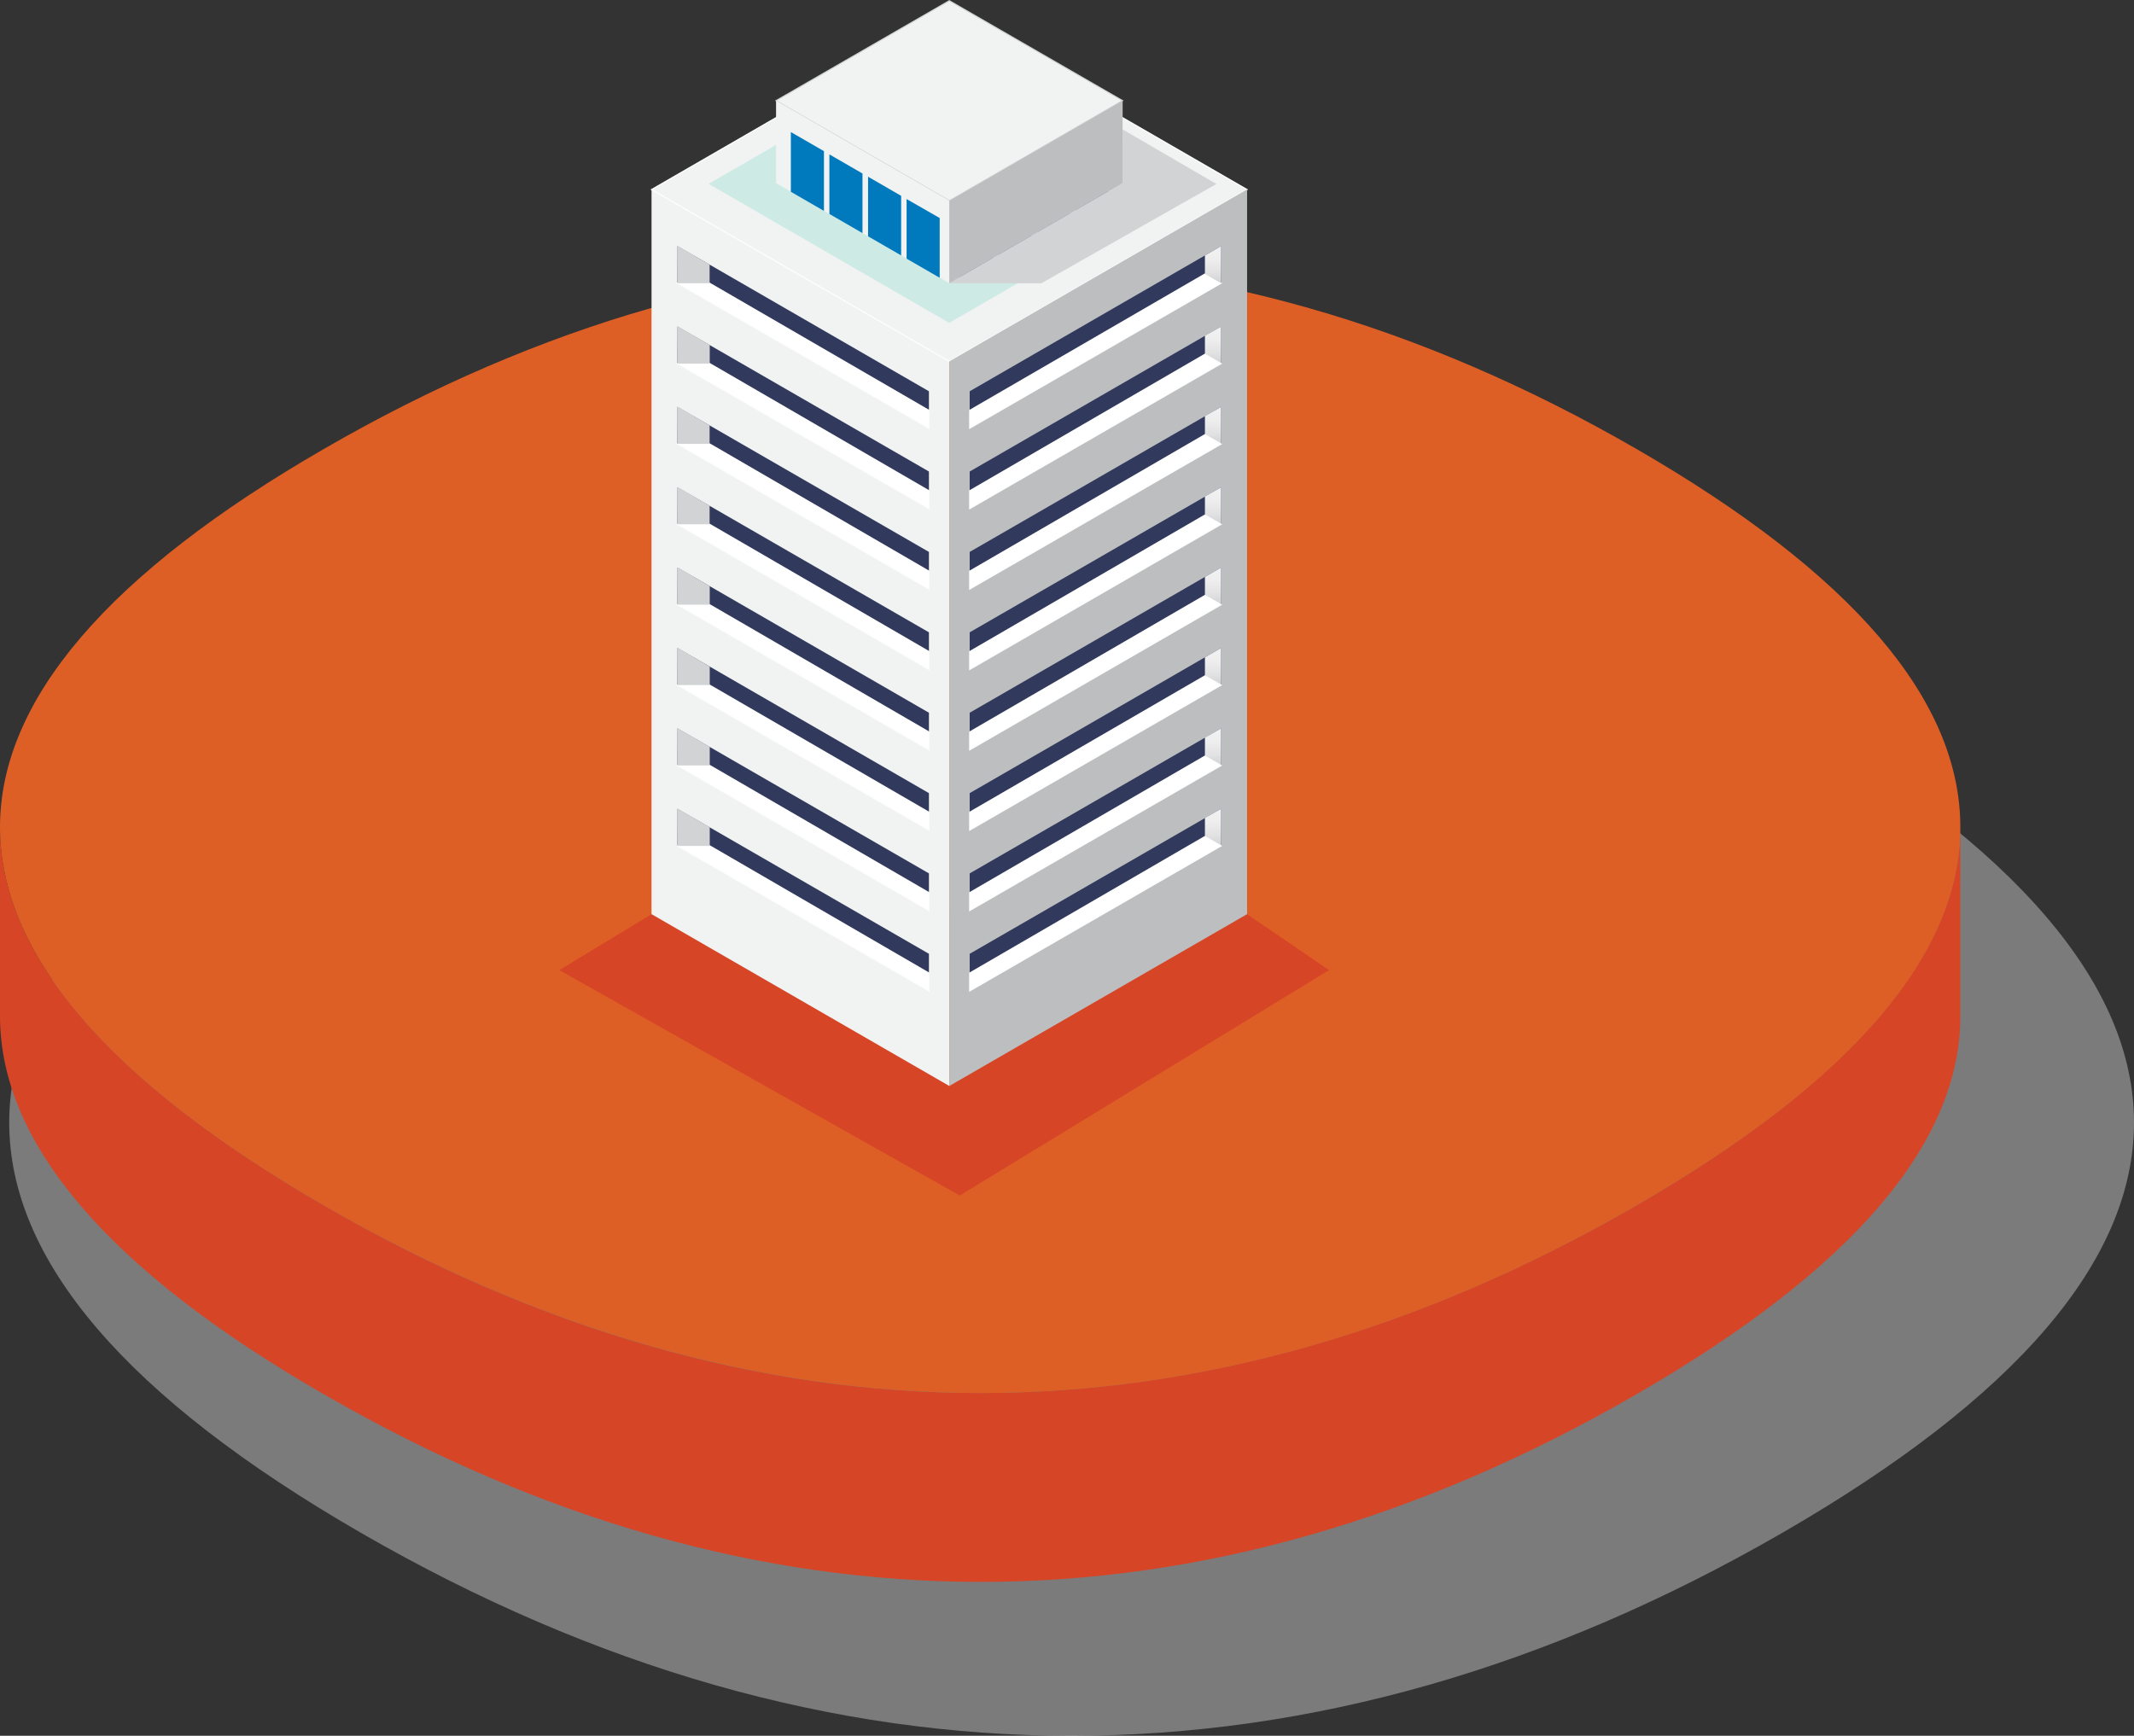 <svg xmlns="http://www.w3.org/2000/svg" xmlns:xlink="http://www.w3.org/1999/xlink" viewBox="0 0 152.86 124.35"><rect x="0" y="0" width="152.86" height="124.35" fill="#333333" stroke="none"/><defs><style>.cls-1{isolation:isolate;}.cls-13,.cls-14,.cls-2{mix-blend-mode:multiply;}.cls-3{fill:#e6e7e8; fill-opacity: 0.4;}.cls-4{fill:#d74527;}.cls-5{fill:#de5f25;}.cls-6,.cls-7,.cls-9{fill:#f1f2f2;}.cls-25,.cls-7{stroke:#fff;}.cls-25,.cls-7,.cls-9{stroke-miterlimit:10;stroke-width:0.08px;}.cls-8{fill:#ceeae4;}.cls-9{stroke:#d2d3d4;}.cls-10{fill:#e6e7e7;}.cls-11{fill:#0079bd;}.cls-12{fill:#3f4da1;}.cls-13{fill:#d2d3d4;}.cls-14,.cls-15{fill:#bcbec0;}.cls-16{fill:#313a5c;}.cls-17{fill:url(#linear-gradient);}.cls-18{fill:url(#linear-gradient-2);}.cls-19{fill:url(#linear-gradient-3);}.cls-20{fill:url(#linear-gradient-4);}.cls-21{fill:url(#linear-gradient-5);}.cls-22{fill:url(#linear-gradient-6);}.cls-23{fill:url(#linear-gradient-7);}.cls-24{fill:url(#linear-gradient-8);}.cls-25{fill:#fff;}.cls-26{fill:url(#linear-gradient-9);}.cls-27{fill:url(#linear-gradient-10);}.cls-28{fill:url(#linear-gradient-11);}.cls-29{fill:url(#linear-gradient-12);}.cls-30{fill:url(#linear-gradient-13);}.cls-31{fill:url(#linear-gradient-14);}.cls-32{fill:url(#linear-gradient-15);}.cls-33{fill:url(#linear-gradient-16);}</style><linearGradient id="linear-gradient" x1="49.11" y1="17.63" x2="49.11" y2="20.29" gradientUnits="userSpaceOnUse"><stop offset="0" stop-color="#d4d7d9"/><stop offset="0.22" stop-color="#ced1d3"/><stop offset="0.51" stop-color="#bec1c3"/><stop offset="0.84" stop-color="#a3a5a8"/><stop offset="1" stop-color="#939598"/></linearGradient><linearGradient id="linear-gradient-2" x1="49.11" y1="23.39" x2="49.11" y2="26.05" xlink:href="#linear-gradient"/><linearGradient id="linear-gradient-3" x1="49.11" y1="29.15" x2="49.11" y2="31.81" xlink:href="#linear-gradient"/><linearGradient id="linear-gradient-4" x1="49.11" y1="34.91" x2="49.11" y2="37.56" xlink:href="#linear-gradient"/><linearGradient id="linear-gradient-5" x1="49.11" y1="40.66" x2="49.11" y2="43.32" xlink:href="#linear-gradient"/><linearGradient id="linear-gradient-6" x1="49.11" y1="46.42" x2="49.11" y2="49.08" xlink:href="#linear-gradient"/><linearGradient id="linear-gradient-7" x1="49.11" y1="52.18" x2="49.11" y2="54.84" xlink:href="#linear-gradient"/><linearGradient id="linear-gradient-8" x1="49.11" y1="57.94" x2="49.11" y2="60.6" xlink:href="#linear-gradient"/><linearGradient id="linear-gradient-9" x1="86.89" y1="17.63" x2="86.89" y2="20.29" gradientUnits="userSpaceOnUse"><stop offset="0" stop-color="#f2f2f2"/><stop offset="0.35" stop-color="#eee"/><stop offset="0.71" stop-color="#e2e2e3"/><stop offset="1" stop-color="#d2d3d4"/></linearGradient><linearGradient id="linear-gradient-10" x1="86.89" y1="23.39" x2="86.89" y2="26.05" xlink:href="#linear-gradient-9"/><linearGradient id="linear-gradient-11" x1="86.89" y1="29.15" x2="86.89" y2="31.81" xlink:href="#linear-gradient-9"/><linearGradient id="linear-gradient-12" x1="86.89" y1="34.91" x2="86.89" y2="37.56" xlink:href="#linear-gradient-9"/><linearGradient id="linear-gradient-13" x1="86.89" y1="40.66" x2="86.89" y2="43.32" xlink:href="#linear-gradient-9"/><linearGradient id="linear-gradient-14" x1="86.89" y1="46.42" x2="86.89" y2="49.08" xlink:href="#linear-gradient-9"/><linearGradient id="linear-gradient-15" x1="86.89" y1="52.18" x2="86.89" y2="54.84" xlink:href="#linear-gradient-9"/><linearGradient id="linear-gradient-16" x1="86.89" y1="57.94" x2="86.89" y2="60.6" xlink:href="#linear-gradient-9"/></defs><title>icn_tower_pad</title><g class="cls-1"><g id="Слой_2" data-name="Слой 2"><g id="Layer_1" data-name="Layer 1"><g class="cls-2"><path class="cls-3" d="M127.67,51C94.09,31.63,59.43,31.63,25.85,51h0C9.06,60.72.66,70.57.66,80.42s8.4,19.7,25.19,29.39c33.58,19.39,68.24,19.39,101.82,0,16.79-9.69,25.19-19.54,25.19-29.39S144.46,60.72,127.67,51Z"/></g><path class="cls-4" d="M117.18,86.38c-31,17.89-63,17.89-93.94,0C7.75,77.43,0,68.34,0,59.26V72.79C0,81.88,7.75,91,23.24,99.91c31,17.89,63,17.89,93.94,0,15.49-8.94,23.24-18,23.24-27.12V59.26C140.42,68.34,132.67,77.43,117.18,86.38Z"/><path class="cls-5" d="M117.18,32.14c-31-17.89-63-17.89-93.94,0h0C7.74,41.08,0,50.17,0,59.26S7.75,77.43,23.24,86.38c31,17.89,63,17.89,93.94,0,15.49-8.94,23.24-18,23.24-27.12S132.67,41.08,117.18,32.14Z"/><polygon class="cls-4" points="46.67 65.49 40.06 69.5 68.75 85.65 95.2 69.5 89.33 65.49 46.67 65.49"/><polygon class="cls-6" points="46.67 13.57 46.67 65.49 68 77.8 68 25.89 46.67 13.57"/><polygon class="cls-7" points="46.67 13.58 68 1.26 89.33 13.58 68 25.89 46.67 13.58"/><polygon class="cls-8" points="85.24 13.17 67.99 23.13 50.76 13.17 68 3.22 85.24 13.17"/><polygon class="cls-9" points="80.41 7.21 68 14.38 55.59 7.21 68 0.05 80.41 7.21"/><polygon class="cls-6" points="68 16.01 68 14.38 55.59 7.21 55.59 13.12 68 20.29 68 16.01 68 16.01"/><polygon class="cls-10" points="80.41 7.23 80.41 7.23 80.41 7.21 68 14.38 68 20.29 80.41 13.12 80.41 8.85 80.41 8.85 80.41 7.23"/><polygon class="cls-11" points="56.65 9.46 56.65 13.74 59.02 15.11 59.02 10.83 56.65 9.46"/><polygon class="cls-11" points="59.41 11.06 59.41 15.33 61.78 16.7 61.78 12.43 59.41 11.06"/><polygon class="cls-11" points="62.18 12.66 62.18 16.93 64.55 18.3 64.55 14.03 62.18 12.66"/><polygon class="cls-11" points="64.94 14.26 64.94 18.53 67.31 19.9 67.31 15.62 64.94 14.26"/><polygon class="cls-12" points="79.42 9.42 79.42 13.7 77.05 15.06 77.05 10.79 79.42 9.42"/><polygon class="cls-12" points="76.65 11.02 76.65 15.29 74.28 16.66 74.28 12.39 76.65 11.02"/><polygon class="cls-12" points="73.89 12.62 73.89 16.89 71.52 18.26 71.52 13.98 73.89 12.62"/><polygon class="cls-12" points="71.12 14.21 71.12 18.49 68.75 19.86 68.75 15.58 71.12 14.21"/><polygon class="cls-13" points="68 20.29 74.6 20.29 87.13 13.18 80.41 9.27 80.41 10.38 80.41 13.12 68 20.29"/><polygon class="cls-14" points="80.41 7.21 68 14.38 68 20.29 80.41 13.12 80.41 7.21"/><polygon class="cls-15" points="89.33 13.57 68 25.89 68 77.8 89.33 65.49 89.33 16.47 89.33 13.57"/><polygon class="cls-16" points="66.54 28.03 48.53 17.63 48.53 20.29 66.54 30.68 66.54 28.03"/><polygon class="cls-16" points="66.54 33.78 48.53 23.39 48.53 26.05 66.54 36.44 66.54 33.78"/><polygon class="cls-16" points="66.54 39.54 48.53 29.15 48.53 31.81 66.54 42.2 66.54 39.54"/><polygon class="cls-16" points="66.54 45.3 48.53 34.91 48.53 37.56 66.54 47.96 66.54 45.3"/><polygon class="cls-16" points="66.54 51.06 48.53 40.66 48.53 43.32 66.54 53.72 66.54 51.06"/><polygon class="cls-16" points="66.54 56.82 48.53 46.42 48.53 49.08 66.54 59.47 66.54 56.82"/><polygon class="cls-16" points="66.54 62.57 48.53 52.18 48.53 54.84 66.54 65.23 66.54 62.57"/><polygon class="cls-16" points="66.54 68.33 48.53 57.94 48.53 60.6 66.54 70.99 66.54 68.33"/><polygon class="cls-17" points="48.53 20.29 49.69 19.63 49.69 18.3 48.53 17.63 48.53 20.29"/><polygon class="cls-18" points="48.53 26.05 49.69 25.38 49.69 24.05 48.53 23.39 48.53 26.05"/><polygon class="cls-19" points="48.53 31.81 49.69 31.14 49.69 29.81 48.53 29.15 48.53 31.81"/><polygon class="cls-20" points="48.53 37.56 49.69 36.9 49.69 35.57 48.53 34.91 48.53 37.56"/><polygon class="cls-21" points="48.53 43.32 49.69 42.66 49.69 41.33 48.53 40.66 48.53 43.32"/><polygon class="cls-22" points="48.53 49.08 49.69 48.42 49.69 47.09 48.53 46.42 48.53 49.08"/><polygon class="cls-23" points="48.53 54.84 49.69 54.17 49.69 52.84 48.53 52.18 48.53 54.84"/><polygon class="cls-24" points="48.53 60.6 49.69 59.93 49.69 58.6 48.53 57.94 48.53 60.6"/><polygon class="cls-25" points="49.69 19.63 66.54 29.4 66.54 30.68 48.53 20.29 49.69 19.63"/><polygon class="cls-25" points="49.69 25.38 66.54 35.16 66.54 36.44 48.53 26.05 49.69 25.38"/><polygon class="cls-25" points="49.69 31.14 66.54 40.92 66.54 42.2 48.53 31.81 49.69 31.14"/><polygon class="cls-25" points="49.69 36.9 66.54 46.68 66.54 47.96 48.53 37.56 49.69 36.9"/><polygon class="cls-25" points="49.69 42.66 66.54 52.44 66.54 53.72 48.53 43.32 49.69 42.66"/><polygon class="cls-25" points="49.69 48.42 66.54 58.19 66.54 59.47 48.53 49.08 49.69 48.42"/><polygon class="cls-25" points="49.69 54.17 66.54 63.95 66.54 65.23 48.53 54.84 49.69 54.17"/><polygon class="cls-25" points="49.69 59.93 66.54 69.71 66.54 70.99 48.53 60.6 49.69 59.93"/><polygon class="cls-16" points="69.46 28.03 87.47 17.63 87.47 20.29 69.46 30.68 69.46 28.03"/><polygon class="cls-25" points="86.31 19.63 69.46 29.4 69.46 30.68 87.47 20.29 86.31 19.63"/><polygon class="cls-16" points="69.46 33.78 87.47 23.39 87.47 26.05 69.46 36.44 69.46 33.78"/><polygon class="cls-16" points="69.46 39.54 87.47 29.15 87.47 31.81 69.46 42.2 69.46 39.54"/><polygon class="cls-16" points="69.46 45.3 87.47 34.91 87.47 37.56 69.46 47.96 69.46 45.3"/><polygon class="cls-16" points="69.46 51.06 87.47 40.66 87.47 43.32 69.46 53.72 69.46 51.06"/><polygon class="cls-16" points="69.46 56.82 87.47 46.42 87.47 49.08 69.46 59.47 69.46 56.82"/><polygon class="cls-16" points="69.46 62.57 87.47 52.18 87.47 54.84 69.46 65.23 69.46 62.57"/><polygon class="cls-16" points="69.46 68.33 87.47 57.94 87.47 60.6 69.46 70.99 69.46 68.33"/><polygon class="cls-26" points="87.47 20.29 86.31 19.63 86.31 18.3 87.47 17.63 87.47 20.29"/><polygon class="cls-27" points="87.47 26.05 86.31 25.38 86.31 24.05 87.47 23.39 87.47 26.05"/><polygon class="cls-28" points="87.47 31.81 86.31 31.14 86.31 29.81 87.47 29.15 87.47 31.81"/><polygon class="cls-29" points="87.47 37.56 86.31 36.9 86.31 35.57 87.47 34.91 87.47 37.56"/><polygon class="cls-30" points="87.47 43.32 86.31 42.66 86.31 41.33 87.47 40.66 87.47 43.32"/><polygon class="cls-31" points="87.47 49.08 86.31 48.42 86.31 47.09 87.47 46.42 87.47 49.08"/><polygon class="cls-32" points="87.47 54.84 86.31 54.17 86.31 52.84 87.47 52.18 87.47 54.84"/><polygon class="cls-33" points="87.47 60.6 86.31 59.93 86.31 58.6 87.47 57.94 87.47 60.6"/><polygon class="cls-25" points="86.31 25.38 69.46 35.16 69.46 36.44 87.47 26.05 86.31 25.38"/><polygon class="cls-25" points="86.31 31.14 69.46 40.92 69.46 42.2 87.47 31.81 86.31 31.14"/><polygon class="cls-25" points="86.31 36.9 69.46 46.68 69.46 47.96 87.47 37.56 86.31 36.9"/><polygon class="cls-25" points="86.31 42.66 69.46 52.44 69.46 53.72 87.47 43.32 86.31 42.66"/><polygon class="cls-25" points="86.31 48.42 69.46 58.19 69.46 59.47 87.47 49.08 86.31 48.42"/><polygon class="cls-25" points="86.31 54.17 69.46 63.95 69.46 65.23 87.47 54.84 86.31 54.17"/><polygon class="cls-25" points="86.31 59.93 69.46 69.71 69.46 70.99 87.47 60.6 86.31 59.93"/><polygon class="cls-13" points="48.54 20.29 50.83 20.29 50.83 18.95 48.54 17.63 48.54 20.29"/><polygon class="cls-13" points="48.54 26.05 50.84 26.05 50.84 24.71 48.54 23.39 48.54 26.05"/><polygon class="cls-13" points="48.54 31.8 50.83 31.8 50.83 30.47 48.54 29.14 48.54 31.8"/><polygon class="cls-13" points="48.54 37.56 50.83 37.56 50.83 36.23 48.54 34.9 48.54 37.56"/><polygon class="cls-13" points="48.54 43.32 50.84 43.32 50.84 41.99 48.54 40.66 48.54 43.32"/><polygon class="cls-13" points="48.54 49.08 50.84 49.08 50.84 47.75 48.54 46.42 48.54 49.08"/><polygon class="cls-13" points="48.54 54.84 50.84 54.84 50.84 53.5 48.54 52.18 48.54 54.84"/><polygon class="cls-13" points="48.54 60.6 50.84 60.6 50.84 59.26 48.54 57.94 48.54 60.6"/></g></g></g></svg>